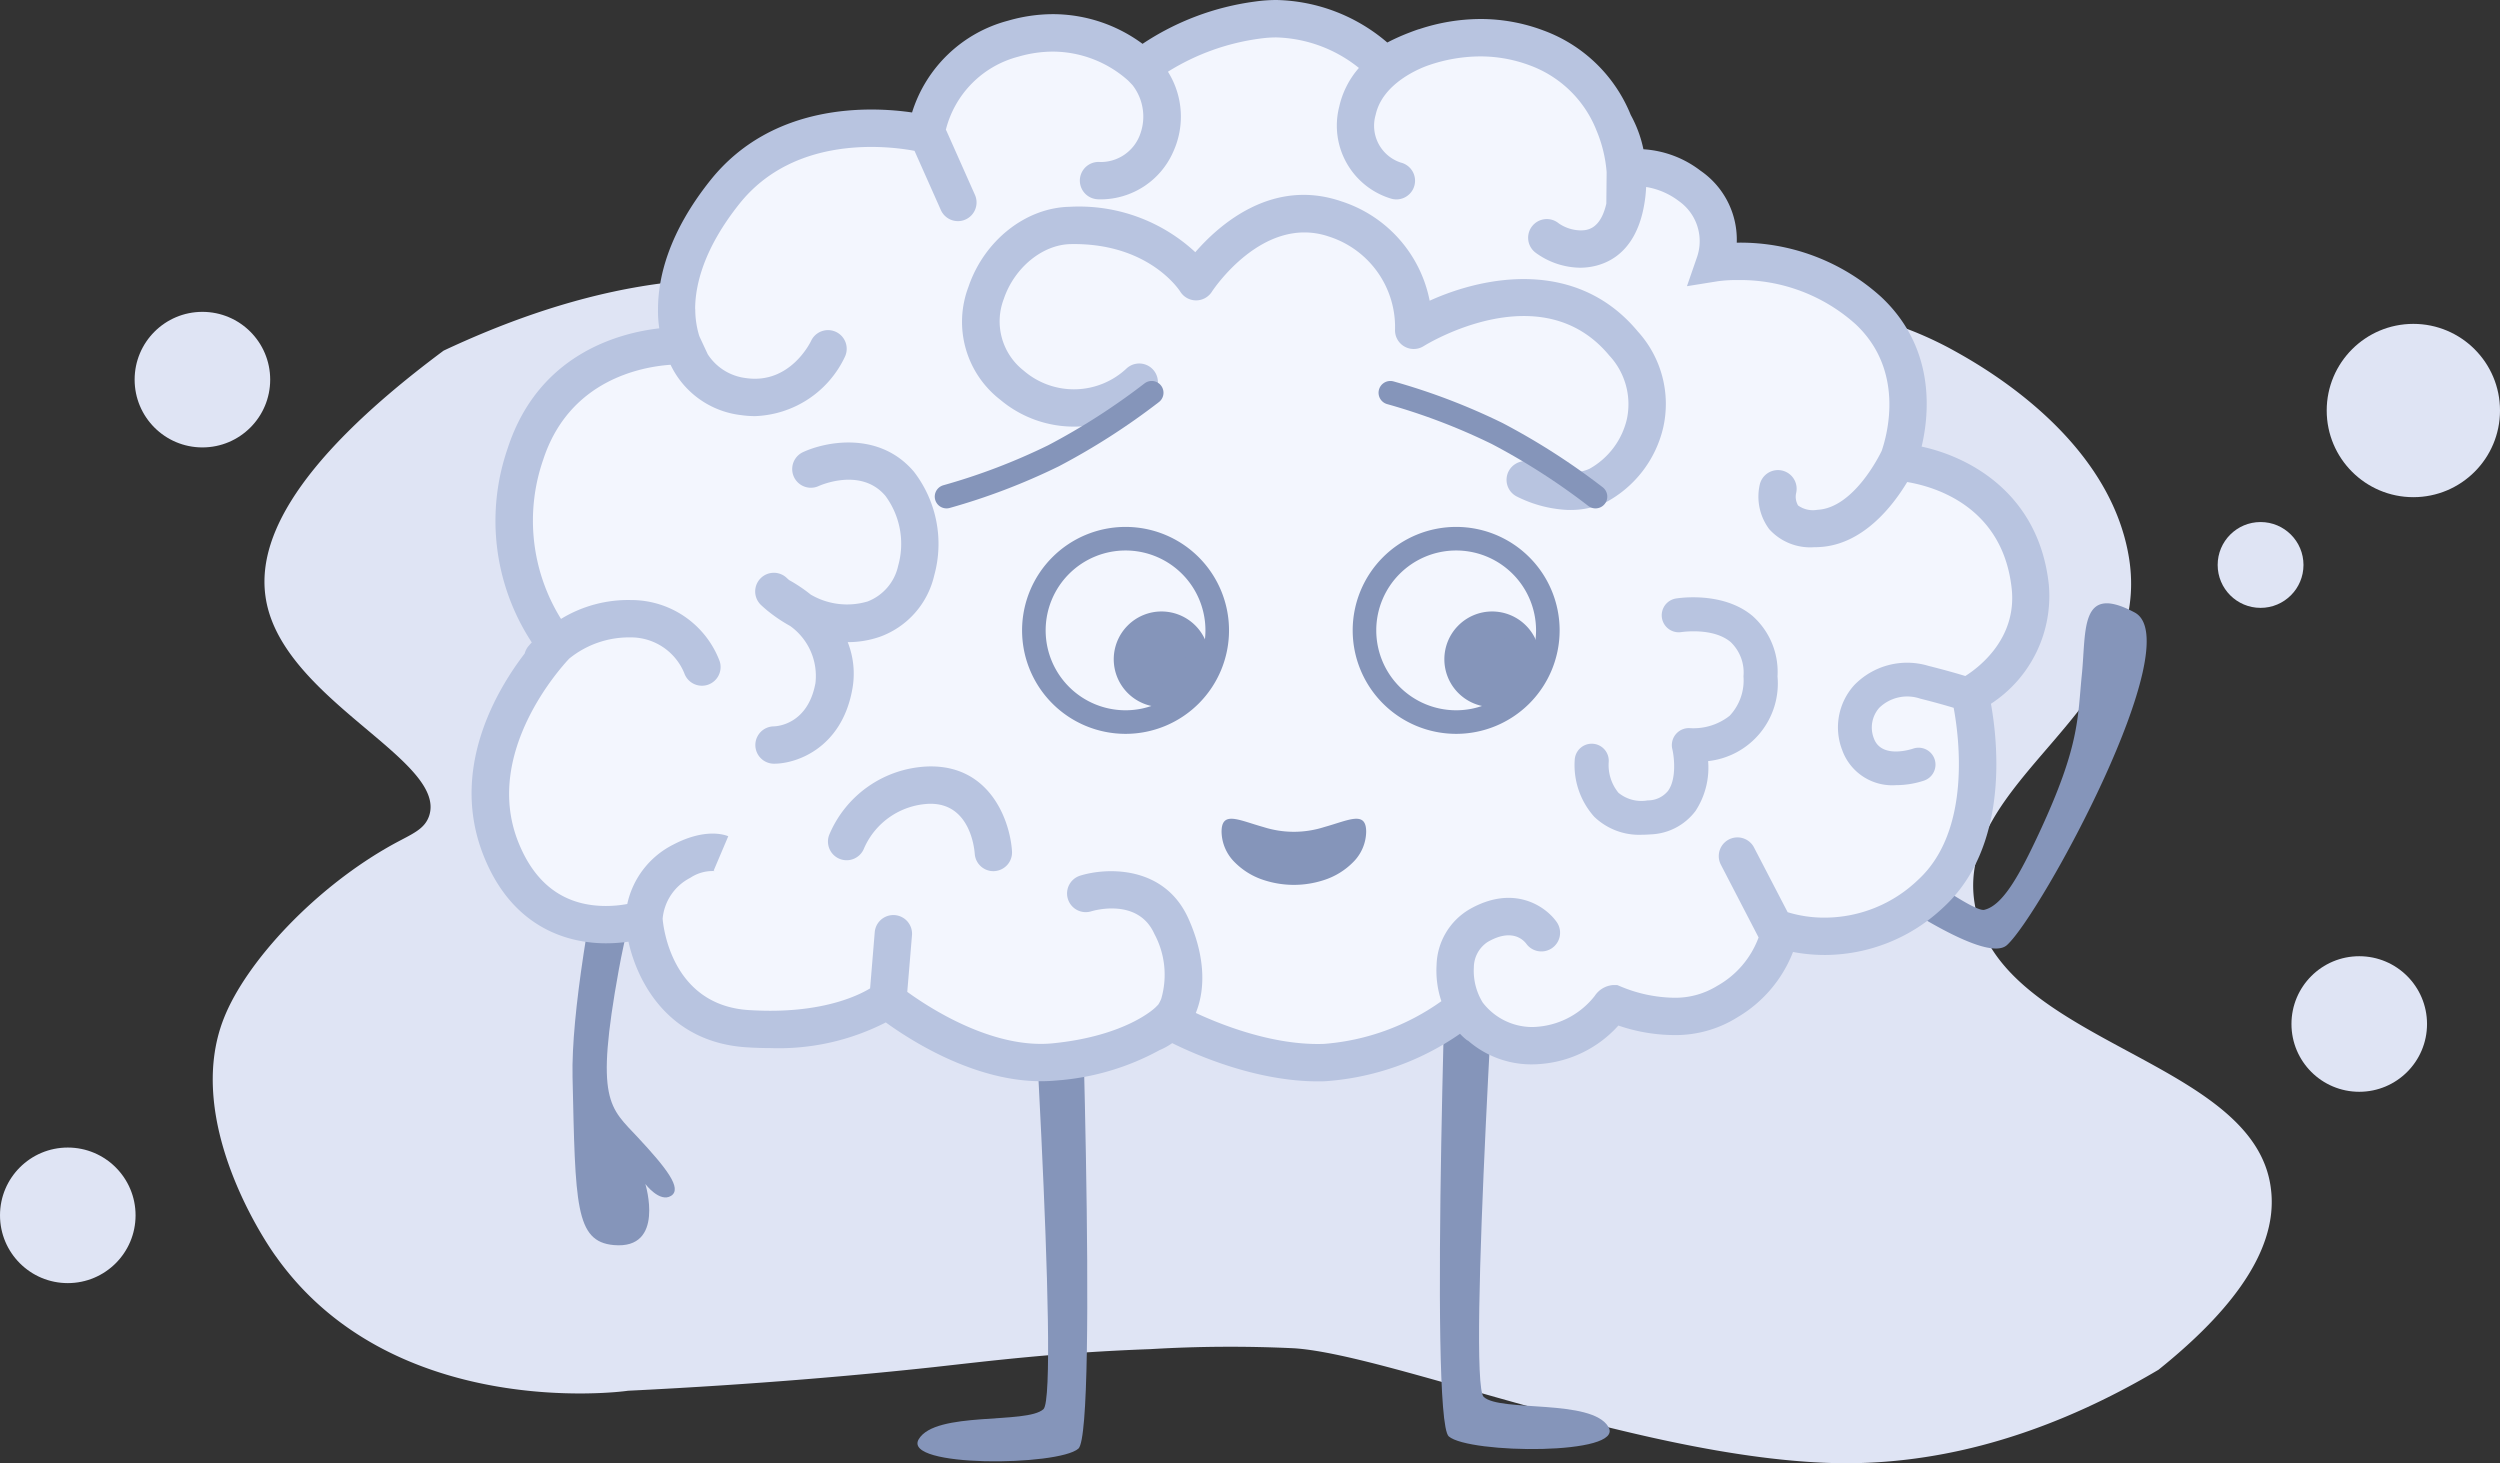 <svg xmlns="http://www.w3.org/2000/svg" width="212.07" height="124.124" viewBox="0 0 212.07 124.124">
  <rect x="0" y="0" width="212.07" height="124.124" fill="#333333" stroke="none"/>
  <g id="Groupe_14478" data-name="Groupe 14478" transform="translate(-81 -167.338)">
    <g id="Groupe_11172" data-name="Groupe 11172" transform="translate(81 191.002)">
      <g id="fusee">
        <g id="OBJECTS">
          <g id="Groupe_10733" data-name="Groupe 10733">
            <path id="Tracé_20852" data-name="Tracé 20852" d="M183.1,92.54c-11.06,6.55-20.16,7.93-26.56,7.93-16.37-.07-38.35-9.17-46.72-9.75a113.392,113.392,0,0,0-12.23.07c-8,.29-13.61,1-18.41,1.53-6,.65-14.85,1.46-25.91,2-.87.14-20,2.47-29.84-11.36C22.71,82,15.5,71.5,19,62.7c1.9-4.8,7.79-11.13,14.41-14.77,1.6-.87,2.62-1.24,3-2.4C37.92,40.8,24,35.71,22.56,27.19c-.73-4.29,1.38-10.91,15.07-21.1C47.09,1.65,60.48-2.57,73.8,1.94,85.15,5.8,86.17,12.42,96.57,14.46c13.18,2.48,16.74-7.13,39.3-10.84,9.47-1.6,19.5-3.06,29.48,2.25,2,1.1,13.68,7.28,15.28,18,1.89,12.88-15,18.63-13.1,29.26,2,11.79,23.8,13,25.11,24.08C193.36,82.93,188.27,88.39,183.1,92.54Z" transform="translate(0 -0.01)" fill="#dfe4f4"/>
            <circle id="Ellipse_392" data-name="Ellipse 392" cx="7.35" cy="7.35" r="7.35" transform="translate(197.37 3.81)" fill="#dfe4f4"/>
            <circle id="Ellipse_393" data-name="Ellipse 393" cx="3.64" cy="3.64" r="3.64" transform="translate(188.12 20.62)" fill="#dfe4f4"/>
            <circle id="Ellipse_394" data-name="Ellipse 394" cx="5.75" cy="5.75" r="5.75" transform="translate(0 73.68)" fill="#dfe4f4"/>
            <circle id="Ellipse_395" data-name="Ellipse 395" cx="5.75" cy="5.75" r="5.75" transform="translate(194.38 57.45)" fill="#dfe4f4"/>
            <circle id="Ellipse_396" data-name="Ellipse 396" cx="5.75" cy="5.75" r="5.75" transform="translate(11.42 2.79)" fill="#dfe4f4"/>
          </g>
        </g>
      </g>
    </g>
    <g id="Groupe_12399" data-name="Groupe 12399" transform="translate(121.003 167.338)">
      <g id="Groupe_11094" data-name="Groupe 11094" transform="translate(0 0)">
        <path id="Tracé_22938" data-name="Tracé 22938" d="M3.428,25.615C8.78,27.129,14.886,28.7,15.621,28.2c1.336-.908,1.738-3.817,2.012-7.792.561-8.127-.44-10.162-1.442-13.829s-2.94-7.15,2.3-6.5,1.747,26.786,0,30.222C17.346,32.554,6.989,30.109,0,28.16A26.083,26.083,0,0,0,3.428,25.615Z" transform="translate(123.84 45.254) rotate(21)" fill="#8595ba"/>
        <g id="Groupe_11093" data-name="Groupe 11093" transform="translate(0 0)">
          <g id="Groupe_11090" data-name="Groupe 11090">
            <path id="Tracé_22543" data-name="Tracé 22543" d="M329.738,530.8s-6.842,26.762-6.6,37.548.217,13.936,3.49,14.234c4.4.4,2.687-5.178,2.687-5.178s1.218,1.612,2.183,1-.4-2.354-2.809-4.943-3.662-3.037-1.63-14.22,7.638-23.511,7.157-26.289S329.738,530.8,329.738,530.8Z" transform="translate(-314.573 -476.965)" fill="#8595ba"/>
            <g id="Groupe_10797" data-name="Groupe 10797" transform="translate(37.822 73.317)">
              <path id="Tracé_87" data-name="Tracé 87" d="M219.56,544.795s2.824,43.877,1.413,45.178-9.171.138-10.583,2.554,11.854,2.281,13.549.792,0-48.524,0-48.524Z" transform="translate(-210.284 -543.753)" fill="#8595ba"/>
              <path id="Tracé_88" data-name="Tracé 88" d="M280.1,543.274s-2.825,43.879-1.413,45.181,9.171.136,10.583,2.552-11.854,2.282-13.549.794,0-48.527,0-48.527Z" transform="translate(-230.652 -543.274)" fill="#8595ba"/>
            </g>
            <g id="Groupe_10793" data-name="Groupe 10793">
              <g id="Groupe_10771" data-name="Groupe 10771">
                <g id="Groupe_10768" data-name="Groupe 10768">
                  <g id="Groupe_10740" data-name="Groupe 10740">
                    <g id="Groupe_10740-2" data-name="Groupe 10740">
                      <g id="Groupe_10738" data-name="Groupe 10738">
                        <g id="Groupe_34" data-name="Groupe 34">
                          <g id="Groupe_27" data-name="Groupe 27">
                            <path id="Tracé_89" data-name="Tracé 89" d="M258.07,517.8c1.357.571,5.934,2.192,9.64-.178,4.4-2.819,4.4-6.162,4.4-6.162a12.824,12.824,0,0,0,12.851-2.994c6.162-5.632,3.345-16.866,3.345-16.866s5.777-3,5.107-9.188c-1.084-10-11.267-10.565-11.267-10.565s3.168-7.568-2.465-12.851-13.029-4.049-13.029-4.049a5.816,5.816,0,0,0-2.113-6.515c-3.52-2.463-6.328-.992-6.328-.992s.606-8.007-6.68-10.733c-6.94-2.594-12.87,1.516-12.87,1.516s-4.4-4.754-10.739-3.872a19.676,19.676,0,0,0-9.86,4.049,11.2,11.2,0,0,0-10.914-2.466,10.137,10.137,0,0,0-7.394,8.1s-11.3-3.15-17.464,4.594-3.169,14.222-3.169,14.222-10.176-1.387-13.344,8.295a17.106,17.106,0,0,0,2.64,16.2s-8.274,8.273-4.753,17.252,11.959,7.082,11.959,7.082a9.32,9.32,0,0,0,8.991,8.234c8.275.529,11.8-2.463,11.8-2.463s7.217,5.983,14.259,5.28,9.684-3.519,9.684-3.519,6.69,3.808,13.2,3.577,11.8-4.635,11.8-4.635a6.962,6.962,0,0,0,6.515,3.169C256.255,520.863,257.815,517.688,258.07,517.8Z" transform="translate(-161.195 -432.652)" fill="#f3f6fe"/>
                            <g id="Groupe_26" data-name="Groupe 26">
                              <path id="Tracé_90" data-name="Tracé 90" d="M294.255,481.507c-.829-7.646-6.626-10.8-10.788-11.7.678-2.872,1.156-8.4-3.436-12.7a17.794,17.794,0,0,0-12.16-4.6h-.087a7.084,7.084,0,0,0-3.069-6.1,8.847,8.847,0,0,0-4.848-1.822,10.39,10.39,0,0,0-1.073-2.906,12.693,12.693,0,0,0-7.442-7.185,15.119,15.119,0,0,0-5.308-.959,16.633,16.633,0,0,0-5.207.864.273.273,0,0,0-.044.008c-.031.01-.175.056-.386.134-.075.027-.143.053-.216.08l-.02.009a17.716,17.716,0,0,0-2.031.9,14.922,14.922,0,0,0-9.384-3.607,12.92,12.92,0,0,0-1.786.125,22.525,22.525,0,0,0-9.591,3.594,12.812,12.812,0,0,0-7.6-2.518,13.745,13.745,0,0,0-3.809.554,11.633,11.633,0,0,0-8.143,7.786c-3.471-.508-11.822-.893-17.128,5.777-3.543,4.453-4.41,8.234-4.422,10.851,0,.014,0,.024,0,.036a9.514,9.514,0,0,0,.109,1.646c-3.453.4-10.25,2.2-12.849,10.143a18.79,18.79,0,0,0,2.032,16.5c-.18.194-.29.328-.312.355a1.6,1.6,0,0,0-.29.586c-2.405,3.137-6.363,9.815-3.512,17.084,2.559,6.524,7.623,7.5,10.414,7.5a13.112,13.112,0,0,0,1.9-.14c.811,3.632,3.536,8.547,10.011,8.961.682.044,1.362.067,2.02.067a19.924,19.924,0,0,0,9.8-2.177c2.116,1.538,7.495,4.988,13.165,4.988.448,0,.9-.023,1.33-.063a21.486,21.486,0,0,0,8.734-2.578,5.458,5.458,0,0,0,1.065-.59c2.133,1.053,7.18,3.243,12.351,3.243.212,0,.424,0,.636-.012a22.777,22.777,0,0,0,11.427-4.024,5.26,5.26,0,0,0,.567.524c.04.032.088.044.129.071a8.172,8.172,0,0,0,5.377,2h0c.3,0,.607-.016.911-.047a9.909,9.909,0,0,0,6.452-3.247,14.818,14.818,0,0,0,4.673.808,9.87,9.87,0,0,0,5.412-1.5,11.076,11.076,0,0,0,4.728-5.549,14.477,14.477,0,0,0,2.7.255,14.678,14.678,0,0,0,10.04-4.025c5.631-5.149,4.624-14.111,4.05-17.284A10.9,10.9,0,0,0,294.255,481.507Zm-7.081,7.761c-.843-.257-1.881-.548-3.139-.863a6.24,6.24,0,0,0-6.294,1.646,5.337,5.337,0,0,0-1.015,5.492,4.512,4.512,0,0,0,4.576,2.983,7.518,7.518,0,0,0,2.372-.387,1.433,1.433,0,1,0-.93-2.712c-.11.038-2.681.9-3.328-.867a2.525,2.525,0,0,1,.456-2.594,3.4,3.4,0,0,1,3.466-.781c1.136.284,2.075.547,2.846.779.453,2.422,1.531,10.436-3.025,14.6a11.45,11.45,0,0,1-7.9,3.2,10.593,10.593,0,0,1-3.157-.46l-2.853-5.492a1.584,1.584,0,0,0-2.812,1.461l3.2,6.172a7.8,7.8,0,0,1-3.521,4.114,6.758,6.758,0,0,1-3.7,1,12.146,12.146,0,0,1-4.462-.948l-.311-.129h-.323a2.049,2.049,0,0,0-1.581.919,6.866,6.866,0,0,1-4.772,2.612c-.2.02-.4.031-.587.031h0a5.308,5.308,0,0,1-4.141-2.073,5.128,5.128,0,0,1-.756-2.992,2.6,2.6,0,0,1,1.187-2.161c2.029-1.168,3.009-.176,3.264.165a1.585,1.585,0,0,0,2.6-1.812c-.915-1.337-3.648-3.286-7.446-1.1a5.653,5.653,0,0,0-2.766,4.681,8.183,8.183,0,0,0,.406,3.1,19.737,19.737,0,0,1-9.961,3.622c-4.241.15-8.637-1.585-10.868-2.622l0-.01c.911-2.23.688-5.075-.633-8.006-2.02-4.49-6.885-4.343-9.172-3.636a1.584,1.584,0,1,0,.933,3.028c.162-.049,3.961-1.181,5.351,1.909a7.312,7.312,0,0,1,.587,5.508,3.072,3.072,0,0,1-.251.493l-.241.243c-.022.023-2.454,2.42-8.7,3.043a10.12,10.12,0,0,1-1.016.049c-4.763,0-9.549-3.117-11.336-4.412l.4-4.8a1.585,1.585,0,0,0-3.16-.26l-.393,4.764c-.942.572-3.641,1.9-8.473,1.9-.591,0-1.2-.022-1.818-.059-6.563-.419-7.257-7.109-7.308-7.747a4.326,4.326,0,0,1,2.34-3.469,3.417,3.417,0,0,1,2.1-.573.477.477,0,0,1-.112-.041l1.239-2.916c-.307-.129-1.974-.709-4.7.727a7.385,7.385,0,0,0-3.867,5.021,10.083,10.083,0,0,1-1.806.167c-3.526,0-6.036-1.845-7.463-5.483-2.958-7.541,3.69-14.809,4.344-15.5a8.062,8.062,0,0,1,5.172-1.8,4.892,4.892,0,0,1,4.588,3.031,1.583,1.583,0,0,0,1.5,1.069,1.609,1.609,0,0,0,.5-.081,1.587,1.587,0,0,0,1-2.007,8.014,8.014,0,0,0-7.524-5.18,10.9,10.9,0,0,0-5.931,1.6,15.776,15.776,0,0,1-1.507-13.52c2.209-6.753,8.338-7.867,10.8-8.038a7.586,7.586,0,0,0,5.945,4.266,8.483,8.483,0,0,0,1.226.09,8.764,8.764,0,0,0,7.634-5.068,1.585,1.585,0,0,0-2.879-1.326c-.071.152-1.8,3.706-5.524,3.168a4.482,4.482,0,0,1-3.25-2.025l-.652-1.4c-.01-.02-.047-.1-.093-.236a7.739,7.739,0,0,1-.312-2.107c0-.051-.008-.1-.01-.149.018-1.982.715-5.047,3.748-8.86,4.706-5.914,12.666-4.914,14.861-4.5l2.234,5.022a1.586,1.586,0,0,0,1.448.941,1.563,1.563,0,0,0,.643-.138,1.585,1.585,0,0,0,.8-2.092l-2.411-5.421c-.016-.036-.04-.066-.057-.1a8.561,8.561,0,0,1,6.149-6.2,10.529,10.529,0,0,1,2.928-.43,9.64,9.64,0,0,1,6.4,2.468l.354.369a4.348,4.348,0,0,1,.607,4.29,3.551,3.551,0,0,1-3.336,2.239,1.584,1.584,0,0,0-.3,3.154,3.539,3.539,0,0,0,.357.014,6.735,6.735,0,0,0,6.123-4.021,7.168,7.168,0,0,0-.442-6.808,19.578,19.578,0,0,1,7.855-2.815,9.773,9.773,0,0,1,1.35-.093,11.662,11.662,0,0,1,6.994,2.588,7.46,7.46,0,0,0-1.672,3.3,6.465,6.465,0,0,0,4.464,7.805,1.659,1.659,0,0,0,.385.048,1.585,1.585,0,0,0,.384-3.123,3.288,3.288,0,0,1-2.138-4.059c.586-2.7,3.806-3.957,4.426-4.176a13.6,13.6,0,0,1,4.444-.773,11.916,11.916,0,0,1,4.2.759,9.648,9.648,0,0,1,5.614,5.405c.014.04.031.081.048.119a11.411,11.411,0,0,1,.86,3.537l-.027,2.67c-.521,2.261-1.7,2.268-2.231,2.268a3.4,3.4,0,0,1-1.8-.591,1.585,1.585,0,1,0-1.946,2.5,6.524,6.524,0,0,0,3.745,1.258c1.445,0,4.874-.579,5.535-5.948.038-.31.061-.61.075-.9A6.246,6.246,0,0,1,262.9,449a4.154,4.154,0,0,1,1.525,4.7l-.866,2.5,2.619-.42a11.567,11.567,0,0,1,1.695-.1,14.649,14.649,0,0,1,9.994,3.745c4.172,3.915,2.7,9.321,2.214,10.738-.169.355-2.375,4.862-5.467,5.007a2.158,2.158,0,0,1-1.626-.368,1.451,1.451,0,0,1-.168-1.047,1.584,1.584,0,0,0-3.08-.742,4.615,4.615,0,0,0,.8,3.8,4.68,4.68,0,0,0,3.811,1.528c.134,0,.271,0,.41-.011,3.741-.173,6.3-3.549,7.481-5.517,2.292.382,8.107,2.04,8.865,9.039C291.569,486.141,288.25,488.592,287.173,489.267Z" transform="translate(-160.462 -431.923)" fill="#b8c4e0"/>
                              <path id="Tracé_91" data-name="Tracé 91" d="M279.364,481.055a9.136,9.136,0,0,0-2.149-8.148c-5.111-6.153-12.857-4.794-17.662-2.616a11.1,11.1,0,0,0-7.517-8.437c-5.811-1.978-10.286,1.931-12.364,4.322a14.484,14.484,0,0,0-10.66-3.851c-3.731.074-7.262,2.873-8.588,6.806a8.352,8.352,0,0,0,2.706,9.563,9.7,9.7,0,0,0,12.87-.336,1.584,1.584,0,0,0-2.167-2.312,6.521,6.521,0,0,1-8.73.167,5.3,5.3,0,0,1-1.676-6.071c.893-2.647,3.269-4.6,5.651-4.651,6.579-.135,9.211,3.86,9.313,4.022a1.586,1.586,0,0,0,2.683.022c.042-.066,4.313-6.6,9.942-4.682a8.063,8.063,0,0,1,5.6,7.857,1.586,1.586,0,0,0,2.419,1.439c.406-.253,10.029-6.1,15.746.782a6.06,6.06,0,0,1,1.5,5.407,6.517,6.517,0,0,1-3.173,4.212c-2.072.931-4.666-.441-4.685-.453a1.585,1.585,0,0,0-1.526,2.78,10.662,10.662,0,0,0,3.891,1.131,7.289,7.289,0,0,0,3.618-.566A9.682,9.682,0,0,0,279.364,481.055Z" transform="translate(-178.28 -444.783)" fill="#b8c4e0"/>
                              <path id="Tracé_92" data-name="Tracé 92" d="M203.813,507.717a7.258,7.258,0,0,0-.376-4.069h.018a8.271,8.271,0,0,0,2.707-.454,7.263,7.263,0,0,0,4.61-5.193,10.033,10.033,0,0,0-1.717-8.808c-2.919-3.45-7.46-2.584-9.456-1.642a1.585,1.585,0,0,0,1.352,2.866c.036-.018,3.591-1.655,5.684.823a6.841,6.841,0,0,1,1.083,5.92,4.2,4.2,0,0,1-2.59,3.036,6.1,6.1,0,0,1-4.826-.581,13.071,13.071,0,0,0-1.84-1.235c-.1-.088-.156-.139-.159-.141a1.584,1.584,0,1,0-2.215,2.264c.034.032.212.2.5.441a.137.137,0,0,0,.011.01,13.222,13.222,0,0,0,1.96,1.326,5.208,5.208,0,0,1,2.139,4.854c-.648,3.471-3.217,3.649-3.521,3.658a1.584,1.584,0,0,0,.018,3.168C199.08,513.961,202.891,512.655,203.813,507.717Z" transform="translate(-171.53 -449.176)" fill="#b8c4e0"/>
                              <path id="Tracé_93" data-name="Tracé 93" d="M213.054,526.824a9.456,9.456,0,0,0-8.359,5.8,1.584,1.584,0,1,0,2.956,1.14,6.306,6.306,0,0,1,5.506-3.773c3.481-.106,3.849,3.79,3.882,4.226a1.585,1.585,0,0,0,1.578,1.489c.034,0,.066,0,.1-.006a1.585,1.585,0,0,0,1.483-1.677C220.041,531.456,218.352,526.655,213.054,526.824Z" transform="translate(-174.357 -461.806)" fill="#b8c4e0"/>
                              <path id="Tracé_94" data-name="Tracé 94" d="M312.138,507.468c-2.544-2.143-6.389-1.509-6.552-1.478a1.443,1.443,0,0,0,.49,2.843c.027,0,2.7-.423,4.2.845a3.562,3.562,0,0,1,1.085,2.908,4.374,4.374,0,0,1-1.174,3.345,4.95,4.95,0,0,1-3.33,1.05,1.445,1.445,0,0,0-1.53,1.784c.143.587.386,2.5-.366,3.536a2.2,2.2,0,0,1-1.724.807,3.065,3.065,0,0,1-2.485-.65,3.723,3.723,0,0,1-.823-2.6,1.444,1.444,0,0,0-2.88-.227,6.573,6.573,0,0,0,1.648,4.86,5.493,5.493,0,0,0,4.062,1.531c.229,0,.463-.011.706-.03a4.986,4.986,0,0,0,3.837-2,6.707,6.707,0,0,0,1.061-4.217,6.626,6.626,0,0,0,5.886-7.187A6.343,6.343,0,0,0,312.138,507.468Z" transform="translate(-203.469 -455.212)" fill="#b8c4e0"/>
                            </g>
                          </g>
                        </g>
                      </g>
                    </g>
                  </g>
                </g>
                <g id="Groupe_10769" data-name="Groupe 10769" transform="translate(40.29 28.734)">
                  <path id="Tracé_22523" data-name="Tracé 22523" d="M0,0A57.17,57.17,0,0,1,9.6,2.449,53.439,53.439,0,0,1,18.311,6.72" transform="translate(17.403 4.583) rotate(133)" fill="none" stroke="#8595ba" stroke-linecap="round" stroke-linejoin="bevel" stroke-width="2"/>
                  <path id="Tracé_22935" data-name="Tracé 22935" d="M0,6.72A57.17,57.17,0,0,0,9.6,4.271,53.439,53.439,0,0,0,18.311,0" transform="translate(50.135 17.975) rotate(-133)" fill="none" stroke="#8595ba" stroke-linecap="round" stroke-linejoin="bevel" stroke-width="2"/>
                </g>
                <g id="Groupe_11091" data-name="Groupe 11091" transform="translate(47.695 45.697)">
                  <g id="Groupe_10734" data-name="Groupe 10734" transform="translate(28.045 0)">
                    <g id="Groupe_29" data-name="Groupe 29">
                      <path id="Tracé_97" data-name="Tracé 97" d="M305.9,509.818a7.777,7.777,0,1,1-7.778-7.778A7.776,7.776,0,0,1,305.9,509.818Z" transform="translate(-290.343 -502.04)" fill="none" stroke="#8595ba" stroke-width="2"/>
                      <path id="Tracé_98" data-name="Tracé 98" d="M297.642,507.517a3.054,3.054,0,1,1-3.056-3.052A3.059,3.059,0,0,1,297.642,507.517Z" transform="translate(-283.755 -497.292)" fill="#8595ba" stroke="#8595ba" stroke-width="2"/>
                    </g>
                  </g>
                  <g id="Groupe_10742" data-name="Groupe 10742" transform="translate(0 0)">
                    <g id="Groupe_29-2" data-name="Groupe 29">
                      <path id="Tracé_97-2" data-name="Tracé 97" d="M305.9,509.818a7.777,7.777,0,1,1-7.778-7.778A7.776,7.776,0,0,1,305.9,509.818Z" transform="translate(-290.343 -502.04)" fill="none" stroke="#8595ba" stroke-width="2"/>
                      <path id="Tracé_98-2" data-name="Tracé 98" d="M297.642,507.517a3.054,3.054,0,1,1-3.056-3.052A3.059,3.059,0,0,1,297.642,507.517Z" transform="translate(-283.755 -497.292)" fill="#8595ba" stroke="#8595ba" stroke-width="2"/>
                    </g>
                  </g>
                </g>
              </g>
            </g>
          </g>
          <g id="Groupe_11092" data-name="Groupe 11092" transform="translate(63.623 69.453)">
            <g id="Groupe_22" data-name="Groupe 22">
              <path id="Tracé_51" data-name="Tracé 51" d="M368.589,473.825a3.721,3.721,0,0,1-1.1,2.57,6.086,6.086,0,0,1-2.521,1.538,8.187,8.187,0,0,1-5.025,0,6.1,6.1,0,0,1-2.521-1.538,3.729,3.729,0,0,1-1.1-2.57c0-1.814,1.458-.984,3.56-.4a8.459,8.459,0,0,0,5.143,0C367.129,472.841,368.589,472.011,368.589,473.825Z" transform="translate(-356.325 -472.719)" fill="#8595ba"/>
            </g>
            <path id="Tracé_52" data-name="Tracé 52" d="M387.125,490.8a9.006,9.006,0,0,1-5.025,0,2.538,2.538,0,0,1,5.025,0Z" transform="translate(-378.481 -485.855)" fill="#8595ba"/>
          </g>
        </g>
      </g>
    </g>
  </g>
</svg>
